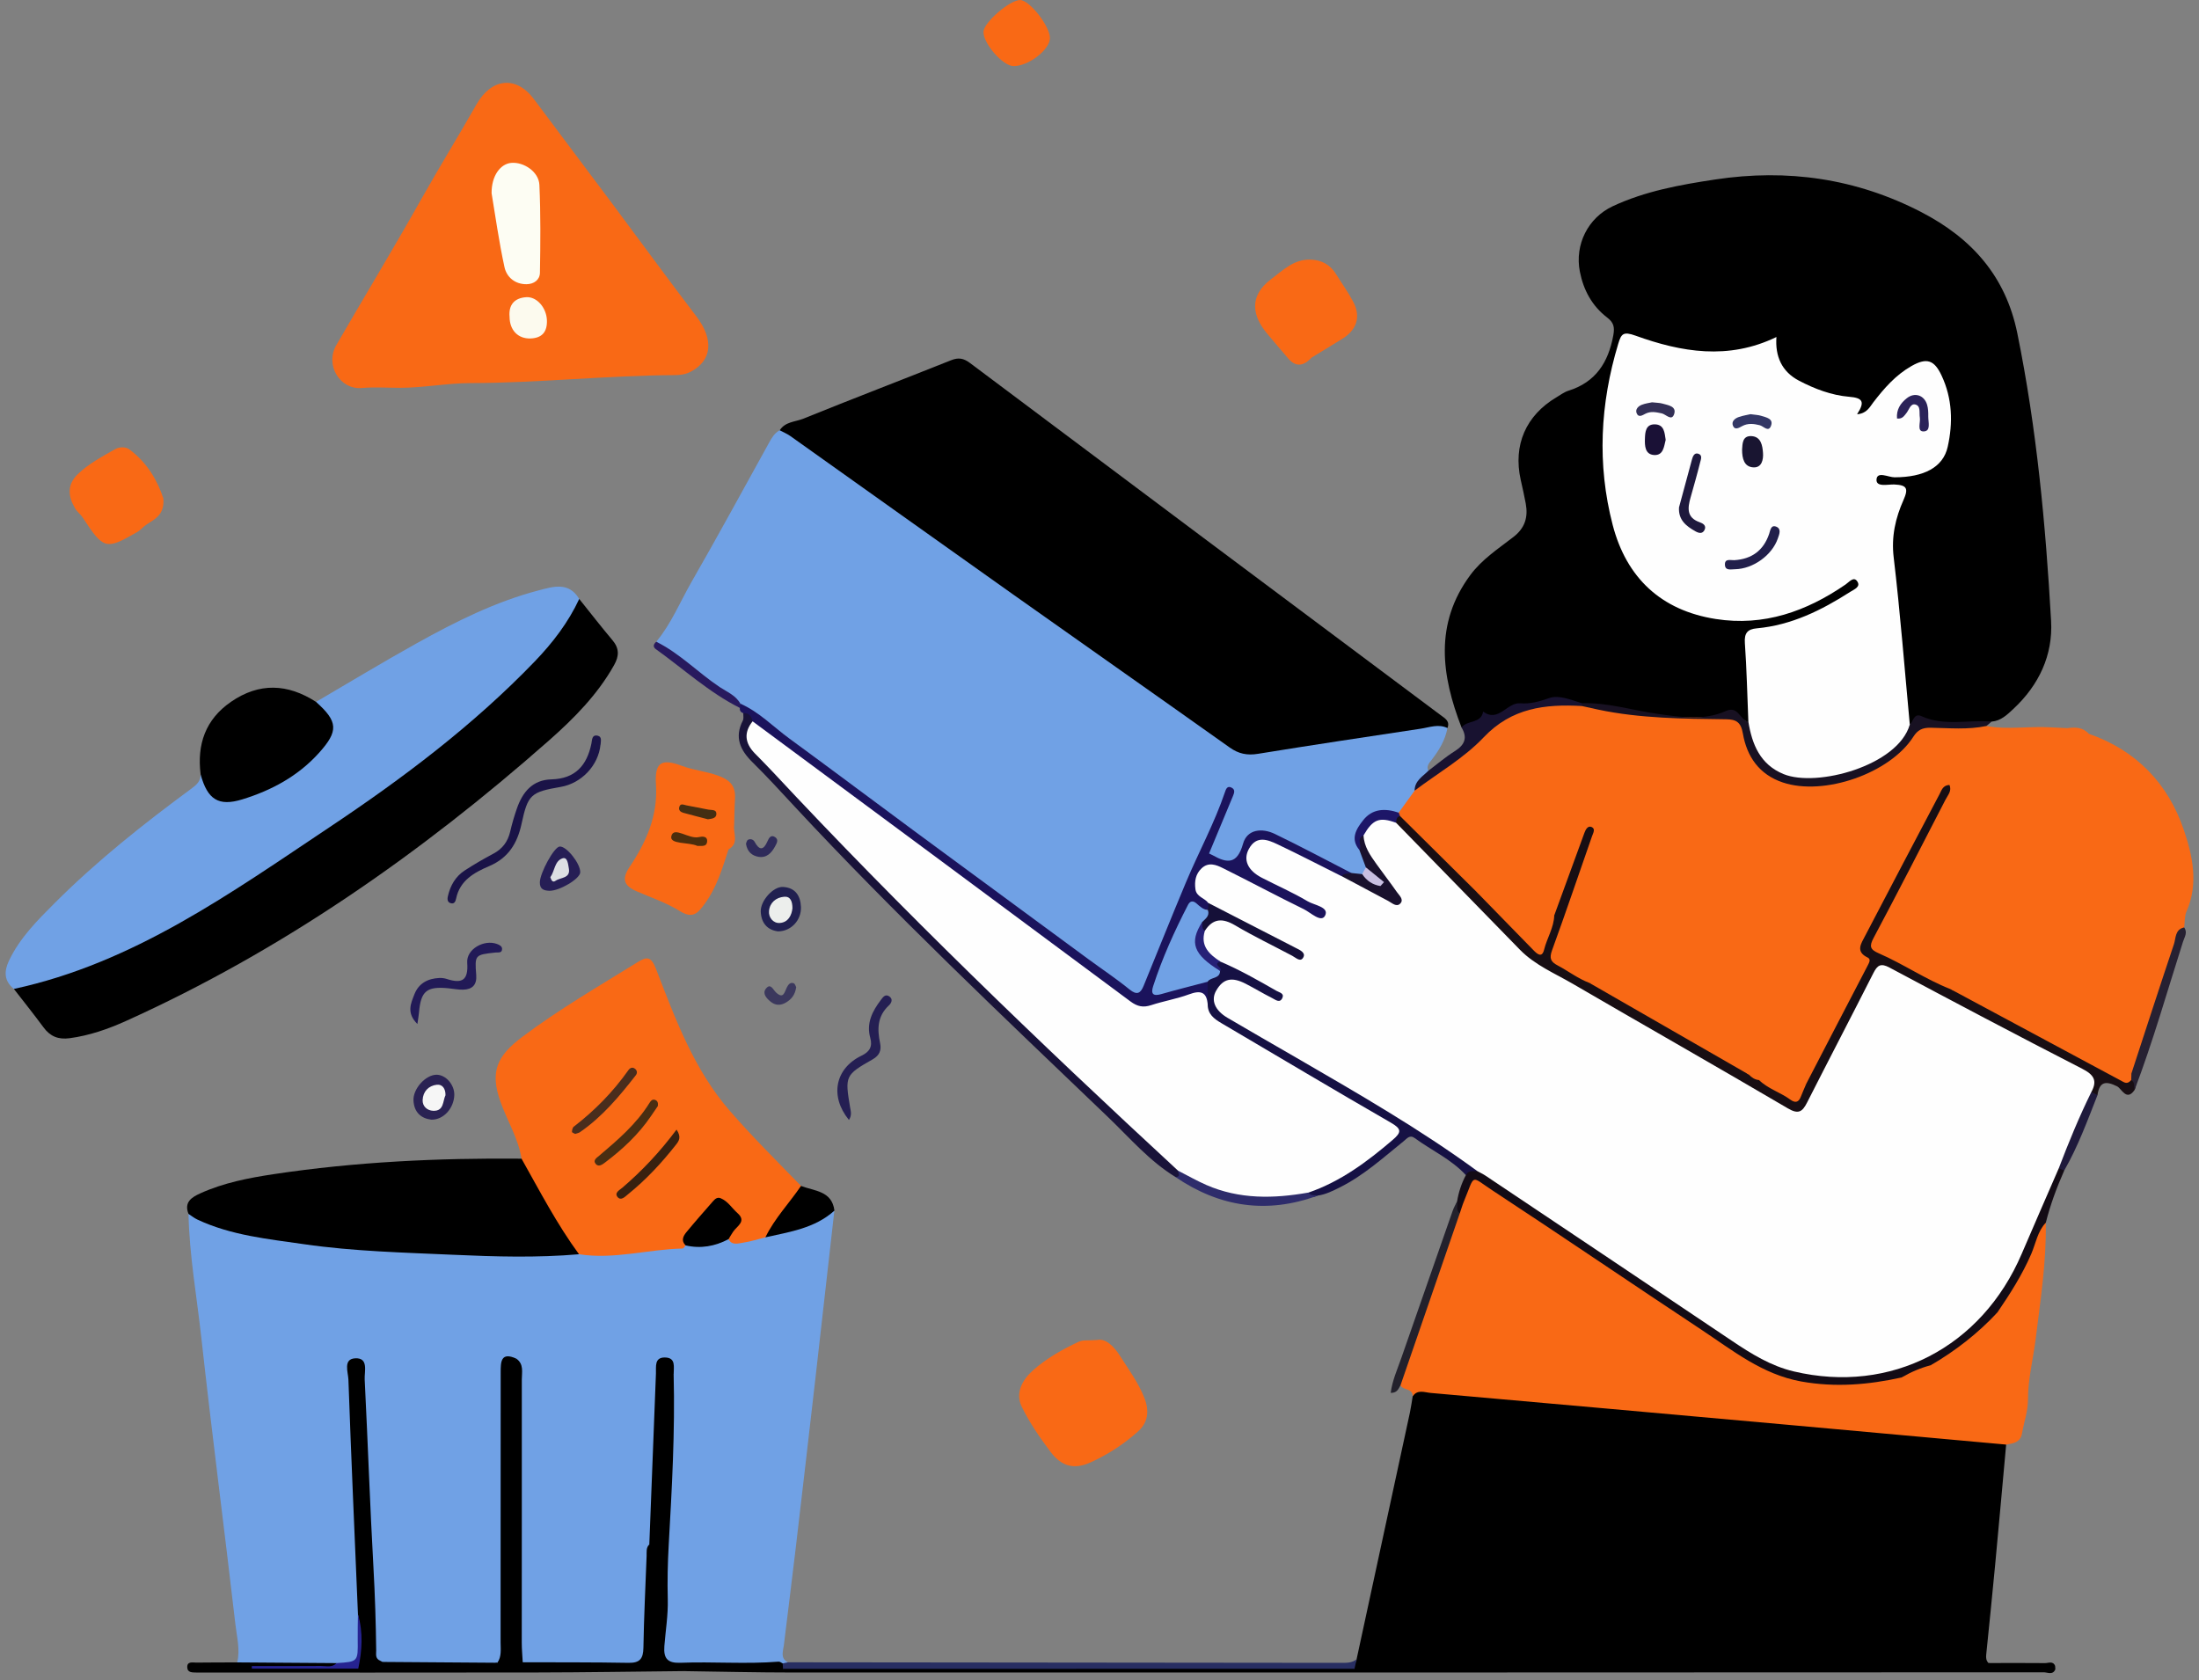 <svg width="195" height="149" viewBox="0 0 195 149" fill="none" xmlns="http://www.w3.org/2000/svg">
<rect x="0" y="0" width="195" height="149" fill="#808080" stroke="none"/>
<g id="Layer_1" clip-path="url(#clip0_1859_2514)">
<path id="Vector" d="M21.033 147.424C21.308 146.302 21.009 145.191 20.882 144.102C19.9 135.597 18.787 127.109 17.851 118.602C17.449 114.954 16.791 111.33 16.716 107.65C17.536 107.52 18.153 108.073 18.862 108.305C22.208 109.389 25.7 109.648 29.141 110.195C31.319 110.543 33.511 110.473 35.696 110.634C40.913 111.023 46.147 111.139 51.38 110.92C54.527 111.333 57.582 110.284 60.704 110.335C61.953 110.168 63.19 109.893 64.455 109.861C65.606 110.173 66.62 109.459 67.723 109.418C69.6 109.036 71.468 108.631 73.129 107.604C73.391 107.442 73.644 107.234 73.989 107.364C73.434 112.295 72.881 117.227 72.317 122.156C71.732 127.266 71.139 132.375 70.538 137.485C70.209 140.284 69.85 143.077 69.513 145.873C69.446 146.423 69.163 147.035 69.866 147.415C69.707 147.65 69.467 147.726 69.203 147.75C66.207 147.976 63.206 147.825 60.205 147.847C59.046 147.855 58.455 147.34 58.598 146.181C59.005 142.886 58.539 139.561 59.038 136.28C59.065 136.102 59.078 135.924 59.078 135.743C59.081 131.181 59.553 126.629 59.343 122.064C59.248 121.741 59.364 121.331 58.668 120.986C58.401 126.446 58.135 131.777 57.852 137.11C57.679 139.876 57.407 142.638 57.417 145.412C57.425 147.588 57.118 147.871 54.912 147.877C52.58 147.882 50.25 147.882 47.918 147.877C47.338 147.877 46.742 147.925 46.246 147.521C45.75 146.898 45.898 146.156 45.898 145.455C45.888 137.908 45.898 130.358 45.882 122.811C45.882 122.213 46.085 121.544 45.516 121.061C45.036 120.9 44.85 121.156 44.798 121.576C44.745 122.021 44.769 122.469 44.769 122.916C44.769 130.388 44.771 137.86 44.763 145.331C44.763 146.035 44.885 146.774 44.41 147.407C44.294 147.539 44.157 147.639 43.998 147.709C40.676 147.963 37.351 147.909 34.026 147.744C33.776 147.669 33.557 147.539 33.371 147.356C32.921 146.836 32.959 146.194 32.937 145.568C32.7 138.402 32.266 131.243 32.09 124.073C32.069 123.164 31.98 122.237 31.554 121.369C31.263 123.178 31.228 125.001 31.411 126.799C31.751 130.108 31.565 133.429 31.837 136.741C32.012 138.876 32.322 141.025 32.136 143.185C32.088 143.94 32.115 144.698 32.107 145.453C32.085 147.475 31.823 147.747 29.815 147.855C27.42 147.852 25.026 147.866 22.629 147.847C22.068 147.841 21.456 147.963 21.027 147.424L21.033 147.424Z" fill="#70A1E5"/>
<path id="Vector_2" d="M176.151 64.381C178.047 64.737 179.956 64.376 181.857 64.5C182.345 64.532 182.833 64.548 183.321 64.573C183.906 64.929 184.639 64.729 185.227 65.072C189.444 66.536 192.278 69.504 193.664 73.622C194.425 75.879 194.977 78.37 193.896 80.813C193.707 81.239 193.75 81.765 193.686 82.245C192.276 86.103 191.165 90.056 189.876 93.952C189.698 94.491 189.655 95.112 189.064 95.427C188.309 95.667 187.74 95.387 187.336 94.758C186.958 94.168 187.198 93.642 187.595 93.162C188.145 92.499 188.072 91.817 187.843 91.021C187.454 89.665 187.392 88.252 186.395 87.066C185.416 85.901 184.324 85.194 182.814 85.378C180.724 85.631 178.813 86.206 177.713 88.298C177.02 89.616 176.72 89.638 175.359 89.007C174.631 88.67 173.994 88.133 173.158 88.047C170.777 87.23 168.628 85.922 166.388 84.806C165.385 84.305 165.671 83.528 166.053 82.743C167.698 79.362 169.494 76.062 171.228 72.726C171.6 72.012 171.948 71.287 172.293 70.561C170.149 74.6 168.103 78.691 165.897 82.698C165.525 83.372 165.185 84.056 165.808 84.801C166.056 85.097 166.005 85.475 165.835 85.82C164.18 89.144 162.54 92.477 160.79 95.753C160.704 95.912 160.556 96.023 160.397 96.109C159.385 97.258 158.272 97.36 157.056 96.438C156.765 96.217 156.422 96.144 156.069 96.096C155.597 95.996 155.176 95.805 154.864 95.422C154.273 94.586 153.381 94.146 152.523 93.672C150.603 92.609 148.732 91.469 146.791 90.444C145.998 90.026 145.17 89.568 146.1 88.444C146.34 88.152 146.359 87.602 146.462 87.171C146.61 86.543 146.327 86.06 145.707 85.968C144.693 85.823 143.614 85.645 142.908 86.707C142.45 87.395 141.8 87.559 141.034 87.473C139.982 87.292 139.203 86.575 138.305 86.09C137.34 85.567 137.038 84.855 137.434 83.757C138.373 81.155 139.295 78.548 140.198 75.932C140.381 75.401 140.568 74.867 140.737 74.263C139.85 76.66 139.136 79.055 137.987 81.282C137.615 81.934 137.202 82.56 137.057 83.323C136.876 84.256 136.342 84.226 135.719 83.728C135.296 83.391 134.867 82.978 134.921 82.409C135.008 81.511 134.485 81.169 133.778 81.082C132.597 80.942 132.155 79.724 131.128 79.389C129.982 78.817 129.232 77.796 128.361 76.917C126.894 75.436 125.309 74.069 124.007 72.43C123.966 72.303 123.955 72.174 123.971 72.042C124.298 71.254 124.659 70.486 125.341 69.928C126.762 68.779 128.167 67.612 129.653 66.546C130.448 65.978 131.187 65.347 131.869 64.627C133.533 62.863 135.736 62.283 138.06 62.243C138.885 62.23 139.753 62.022 140.578 62.34C144.353 63.127 148.152 63.537 152.016 63.392C154.346 63.305 154.378 63.402 155.074 65.651C155.778 67.924 157.444 69.159 159.817 69.297C162.165 69.434 164.347 68.876 166.401 67.816C167.555 67.223 168.618 66.46 169.297 65.295C169.774 64.476 170.492 64.109 171.427 64.187C172.999 64.319 174.593 63.888 176.149 64.392L176.151 64.381Z" fill="#F96915"/>
<path id="Vector_3" d="M129.607 64.519C127.814 59.889 127.177 55.319 130.389 50.986C131.419 49.597 132.869 48.653 134.209 47.615C135.239 46.817 135.517 45.852 135.299 44.657C135.169 43.951 135.008 43.252 134.851 42.551C134.166 39.472 135.304 36.843 138.027 35.228C138.375 35.023 138.71 34.764 139.087 34.648C141.508 33.888 142.622 32.135 143.062 29.741C143.196 29.008 143.102 28.606 142.512 28.153C141.177 27.134 140.416 25.721 140.096 24.084C139.629 21.698 140.81 19.314 143.021 18.284C145.895 16.944 148.985 16.386 152.094 15.917C158.496 14.949 164.608 15.822 170.376 18.81C174.814 21.11 177.853 24.456 178.891 29.563C180.606 37.986 181.401 46.507 181.884 55.062C182.056 58.107 180.8 60.755 178.548 62.858C177.998 63.37 177.443 63.923 176.618 63.99C174.827 64.467 173.007 64.316 171.206 64.157C170.564 64.101 169.995 64.114 169.41 64.327C168.793 63.793 168.847 63.011 168.793 62.335C168.418 57.6 167.868 52.886 167.415 48.16C167.304 46.998 167.857 45.976 168.154 44.905C168.521 43.571 168.545 43.576 167.202 43.331C167.113 43.315 167.024 43.309 166.935 43.29C166.566 43.204 166.234 43.053 166.221 42.613C166.207 42.174 166.517 41.993 166.892 41.902C167.288 41.807 167.693 41.821 168.097 41.813C171.427 41.753 172.263 40.993 172.565 37.655C172.684 36.347 172.527 35.053 171.993 33.84C171.36 32.397 170.697 32.214 169.37 33.023C168.237 33.713 167.372 34.673 166.579 35.714C166.28 36.104 165.997 36.52 165.555 36.765C165.156 36.986 164.678 37.056 164.63 36.479C164.557 35.589 163.953 35.568 163.327 35.449C162.136 35.223 160.965 34.894 159.881 34.336C158.603 33.678 157.568 32.78 157.239 31.297C157.118 30.75 156.899 30.537 156.306 30.76C152.558 32.178 148.883 31.518 145.278 30.224C144.221 29.846 143.927 30.224 143.684 31.1C142.285 36.169 142.072 41.276 143.32 46.391C144.698 52.037 150.034 55.459 155.786 54.569C158.45 54.157 160.884 53.226 163.139 51.762C163.632 51.441 164.282 50.778 164.765 51.466C165.301 52.229 164.449 52.617 163.915 52.992C161.715 54.537 159.277 55.545 156.632 55.968C155.5 56.149 155.16 56.683 155.141 57.762C155.114 59.339 155.538 60.879 155.43 62.453C155.392 63.022 155.53 63.637 155.017 64.087C153.874 63.189 152.553 63.553 151.294 63.596C148.465 63.696 145.677 63.459 142.935 62.75C142.145 62.545 141.32 62.75 140.535 62.515C139.295 62.329 138.095 62.14 136.787 62.378C134.552 62.785 132.481 63.599 130.391 64.411C130.143 64.508 129.882 64.589 129.604 64.516L129.607 64.519Z" fill="black"/>
<path id="Vector_4" d="M125.444 70.113C124.974 70.763 124.505 71.413 124.033 72.065C123.64 72.427 123.189 72.144 122.766 72.168C121.208 72.254 120.242 73.759 120.806 75.25C121.024 75.789 121.405 76.282 121.297 76.919C121.218 77.191 121.084 77.426 120.849 77.593C120.525 77.763 120.188 77.763 119.846 77.679C117.905 76.76 115.934 75.894 114.087 74.778C113.739 74.568 113.38 74.387 112.995 74.26C111.533 73.778 110.7 74.174 110.201 75.654C109.953 76.388 109.767 77.051 108.734 76.665C106.949 75.997 106.866 75.916 107.319 74.605C107.772 73.292 108.365 72.033 108.829 70.72C107.664 74.101 105.803 77.18 104.606 80.551C103.811 82.789 102.848 84.965 101.883 87.135C101.279 88.494 100.866 88.632 99.645 87.755C95.711 84.932 91.831 82.039 87.945 79.151C80.97 73.969 73.876 68.943 67.014 63.61C66.553 63.251 66.116 62.871 65.674 62.493C63.012 60.859 60.507 59.015 58.199 56.904C59.529 55.305 60.305 53.377 61.327 51.597C63.673 47.515 65.919 43.376 68.2 39.256C68.44 38.822 68.683 38.399 69.144 38.156C69.705 37.927 70.082 38.294 70.478 38.574C78.12 43.996 85.745 49.438 93.419 54.811C98.707 58.516 103.938 62.299 109.225 66.007C109.756 66.379 110.304 66.613 110.975 66.551C113.162 66.349 115.327 66.001 117.481 65.605C120.563 65.039 123.667 64.607 126.759 64.119C127.358 64.025 127.927 64.03 128.356 64.556C128.159 65.635 127.609 66.538 126.951 67.387C126.733 67.668 126.466 67.937 126.662 68.344C126.703 69.242 125.64 69.377 125.441 70.108L125.444 70.113Z" fill="#70A1E5"/>
<path id="Vector_5" d="M120.296 147.15C121.874 139.854 123.454 132.561 125.026 125.264C125.128 124.784 125.193 124.296 125.274 123.814C125.676 122.975 126.466 123.069 127.15 123.134C131.613 123.56 136.086 123.862 140.546 124.299C145.141 124.749 149.743 125.092 154.338 125.531C159.782 126.052 165.234 126.48 170.678 126.99C172.328 127.144 173.983 127.249 175.634 127.424C176.426 127.508 177.262 127.486 177.899 128.103C177.575 131.652 177.259 135.198 176.925 138.746C176.674 141.41 176.402 144.074 176.13 146.738C176.1 147.024 176.13 147.269 176.335 147.477C177.774 147.784 179.233 147.523 180.681 147.617C181.202 147.652 181.741 147.482 182.242 147.749C182.248 147.838 182.256 147.924 182.261 148.013C181.841 148.253 181.382 148.14 180.943 148.14C160.747 148.145 140.554 148.148 120.361 148.143C119.528 147.868 120.334 147.482 120.294 147.153L120.296 147.15Z" fill="black"/>
<path id="Vector_6" d="M128.358 64.561C127.56 64.176 126.776 64.499 125.994 64.618C121.175 65.346 116.357 66.066 111.549 66.848C110.589 67.004 109.834 66.848 109.044 66.287C102.627 61.727 96.18 57.208 89.757 52.657C83.192 48.006 76.645 43.328 70.085 38.668C69.796 38.463 69.459 38.326 69.144 38.159C69.626 37.39 70.524 37.414 71.234 37.129C75.588 35.365 79.975 33.688 84.338 31.946C85.004 31.682 85.449 31.766 86.028 32.2C99.92 42.621 113.833 53.018 127.746 63.413C128.151 63.715 128.593 63.941 128.356 64.561L128.358 64.561Z" fill="black"/>
<path id="Vector_7" d="M177.901 128.104C171.43 127.517 164.956 126.926 158.482 126.344C147.945 125.397 137.407 124.454 126.867 123.523C126.328 123.475 125.705 123.192 125.274 123.817C125.274 123.084 124.427 123.313 124.19 122.852C123.855 122.048 124.327 121.372 124.578 120.684C126.161 116.338 127.617 111.948 129.13 107.577C129.256 106.865 129.542 106.21 129.847 105.563C130.413 104.36 130.898 104.161 132.028 104.924C133.549 105.951 135.113 106.916 136.634 107.944C142.646 112.002 148.667 116.044 154.704 120.069C157.66 122.04 160.938 122.563 164.419 122.423C165.867 122.364 167.243 121.962 168.664 121.822C169.583 121.895 170.408 121.684 171.088 121.024C171.193 120.946 171.309 120.889 171.43 120.846C172.622 120.703 173.83 120.706 174.96 120.15C175.814 119.732 176.521 119.349 176.459 118.206C176.429 117.651 176.855 117.119 176.831 116.521C176.879 116.157 177.028 115.836 177.246 115.55C178.64 113.725 179.535 111.64 180.433 109.553C180.633 109.09 180.722 108.486 181.412 108.429C181.474 111.872 180.945 115.256 180.527 118.662C180.306 120.474 179.832 122.259 179.835 124.092C179.835 125.144 179.479 126.112 179.303 127.12C179.163 127.921 178.521 128.002 177.896 128.107L177.901 128.104Z" fill="#F96915"/>
<path id="Vector_8" d="M35.442 34.39C34.32 34.39 33.193 34.309 32.08 34.409C30.171 34.578 28.785 32.394 29.828 30.593C32.341 26.255 34.938 21.965 37.394 17.597C38.969 14.795 40.66 12.064 42.245 9.271C43.593 6.895 45.785 6.712 47.325 8.764C49.654 11.867 51.987 14.971 54.308 18.079C56.794 21.407 59.24 24.764 61.758 28.064C63.309 30.097 63.155 31.963 61.254 32.961C60.796 33.201 60.329 33.263 59.831 33.265C53.788 33.295 47.77 33.958 41.719 33.972C39.646 33.977 37.545 34.39 35.439 34.392L35.442 34.39Z" fill="#F96915"/>
<path id="Vector_9" d="M28.022 62.243C30.996 60.507 33.94 58.719 36.949 57.047C40.401 55.127 43.933 53.356 47.778 52.35C49.05 52.019 50.45 51.566 51.364 53.119C51.302 54.453 50.536 55.475 49.77 56.449C46.958 60.027 43.561 63.03 40.018 65.84C35.809 69.175 31.495 72.387 26.989 75.326C20.755 79.389 14.483 83.382 7.575 86.238C5.556 87.071 3.517 87.961 1.233 87.699C0.352 86.99 0.349 86.135 0.797 85.192C1.754 83.172 3.315 81.616 4.857 80.074C8.592 76.342 12.717 73.066 16.964 69.941C17.425 69.601 17.792 69.283 17.794 68.679C18.196 68.558 18.199 68.908 18.301 69.121C18.97 70.545 19.547 70.933 21.033 70.591C24.047 69.895 26.587 68.367 28.553 65.948C29.257 65.082 29.389 64.192 28.572 63.286C28.31 62.995 28.008 62.696 28.024 62.246L28.022 62.243Z" fill="#70A1E5"/>
<path id="Vector_10" d="M60.796 110.44C60.71 110.537 60.623 110.715 60.532 110.718C57.463 110.782 54.443 111.713 51.345 111.224C50.04 110.391 49.442 109 48.684 107.76C47.713 106.172 46.699 104.591 46.246 102.747C45.963 100.943 44.979 99.393 44.38 97.702C43.442 95.057 44.035 93.66 46.319 91.946C49.593 89.487 53.117 87.445 56.581 85.299C57.358 84.819 57.741 84.808 58.172 85.922C59.89 90.355 61.529 94.847 64.733 98.527C66.739 100.833 68.904 102.979 71.031 105.166C71.247 105.446 71.069 105.686 70.902 105.875C69.823 107.104 69.163 108.666 67.871 109.725C67.205 109.89 66.547 110.105 65.87 110.203C65.442 110.265 64.905 110.464 64.603 109.887C64.509 109.499 64.692 109.189 64.908 108.908C65.566 108.059 65.026 107.522 64.422 107.01C63.724 106.417 63.325 106.935 62.896 107.423C62.079 108.35 61.141 109.189 60.793 110.443L60.796 110.44Z" fill="#F96915"/>
<path id="Vector_11" d="M1.231 87.696C11.822 85.415 20.429 79.221 29.184 73.381C35.696 69.037 41.956 64.332 47.417 58.659C49.01 57.003 50.391 55.205 51.364 53.115C52.343 54.334 53.3 55.572 54.309 56.769C54.921 57.494 54.915 58.163 54.459 58.974C52.987 61.603 50.892 63.712 48.681 65.664C37.327 75.678 25.023 84.285 11.172 90.538C9.581 91.255 7.931 91.832 6.173 92.067C5.162 92.202 4.447 91.905 3.854 91.099C3.002 89.945 2.107 88.826 1.228 87.693L1.231 87.696Z" fill="black"/>
<path id="Vector_12" d="M46.246 102.748C47.864 105.622 49.385 108.556 51.345 111.225C47.643 111.546 43.927 111.441 40.231 111.273C35.811 111.074 31.379 110.971 26.989 110.338C23.764 109.871 20.504 109.559 17.498 108.146C17.22 108.016 16.975 107.814 16.716 107.647C16.298 106.595 17.007 106.167 17.77 105.821C19.83 104.889 22.033 104.46 24.252 104.125C31.543 103.025 38.883 102.683 46.246 102.75L46.246 102.748Z" fill="black"/>
<path id="Vector_13" d="M97.259 118.832C98.062 118.645 98.801 119.425 99.308 120.223C100.079 121.439 100.947 122.604 101.484 123.973C101.931 125.114 101.802 126.136 100.942 126.915C99.677 128.058 98.232 128.997 96.679 129.695C95.242 130.34 94.128 130.04 93.155 128.743C92.208 127.484 91.297 126.163 90.607 124.753C90.008 123.531 90.658 122.364 91.583 121.536C92.791 120.457 94.215 119.657 95.684 118.972C96.024 118.813 96.477 118.891 97.256 118.829L97.259 118.832Z" fill="#F96915"/>
<path id="Vector_14" d="M124.155 72.368C126.428 74.619 128.698 76.873 130.971 79.125C132.57 80.174 133.765 81.659 135.062 83.021C136.469 84.498 136.369 84.542 137.167 82.751C137.399 82.228 137.461 81.635 137.828 81.171C138.718 78.731 139.605 76.288 140.503 73.85C140.611 73.554 140.813 73.182 141.155 73.346C141.5 73.513 141.274 73.875 141.169 74.174C139.991 77.539 138.853 80.92 137.631 84.269C137.372 84.984 137.504 85.286 138.138 85.62C139.079 86.116 139.928 86.782 140.937 87.16C142.315 87.491 143.498 88.241 144.653 88.999C148.05 91.231 151.795 92.881 155.085 95.292C155.333 95.556 155.619 95.75 155.993 95.78C156.56 95.931 157.031 96.268 157.533 96.548C158.59 97.142 159.476 96.982 160.192 96.069C162.004 92.579 163.81 89.088 165.63 85.604C165.765 85.345 165.919 85.057 165.614 84.911C164.519 84.385 165.042 83.668 165.379 83.018C167.572 78.812 169.785 74.614 171.996 70.415C172.174 70.076 172.282 69.641 172.867 69.606C173.107 70.132 172.727 70.512 172.527 70.901C170.416 74.996 168.313 79.098 166.148 83.166C165.746 83.919 165.824 84.199 166.604 84.539C168.777 85.483 170.745 86.841 172.959 87.713C174.622 88.368 176.216 89.19 177.793 90.013C181.172 91.773 184.594 93.458 187.889 95.378C188.298 95.618 188.749 95.591 189.177 95.704C189.504 95.985 189.407 96.317 189.293 96.648C188.573 97.703 188.145 96.538 187.735 96.333C186.71 95.826 186.174 95.928 185.998 97.107C185.678 97.204 185.489 97.045 185.351 96.778C185.405 96.02 185.254 95.467 184.451 95.06C179.004 92.318 173.671 89.355 168.238 86.58C166.779 85.833 166.717 85.86 166.005 87.294C164.371 90.59 162.688 93.863 160.955 97.107C160.828 97.344 160.701 97.581 160.558 97.81C159.76 99.067 159.334 99.199 158.04 98.401C155.292 96.702 152.475 95.125 149.681 93.504C145.801 91.255 141.972 88.907 137.995 86.839C135.331 85.453 133.293 83.396 131.354 81.236C129.192 78.828 126.851 76.609 124.616 74.279C124.187 73.834 123.645 73.451 123.626 72.737C123.731 72.513 123.694 72.087 124.149 72.37L124.155 72.368Z" fill="#180E13"/>
<path id="Vector_15" d="M28.022 62.242C29.985 63.989 30.036 64.828 28.275 66.778C26.425 68.827 24.077 70.091 21.486 70.887C19.372 71.537 18.401 70.898 17.792 68.676C17.455 66.014 18.215 63.801 20.483 62.237C22.988 60.511 25.509 60.619 28.022 62.242Z" fill="black"/>
<path id="Vector_16" d="M64.603 75.32C64.061 76.994 63.568 78.674 62.497 80.141C61.861 81.014 61.421 81.497 60.278 80.788C59.089 80.049 57.725 79.594 56.43 79.027C55.282 78.523 55.139 77.914 55.829 76.881C57.301 74.686 58.342 72.354 58.17 69.604C58.045 67.651 58.587 67.209 60.469 67.916C61.508 68.304 62.597 68.396 63.638 68.768C64.773 69.172 65.25 69.714 65.177 70.86C65.129 71.618 65.126 72.381 65.102 73.141C64.689 73.813 65.075 74.665 64.603 75.323L64.603 75.32Z" fill="#F96915"/>
<path id="Vector_17" d="M65.657 62.401C67.313 63.129 68.559 64.44 69.988 65.486C73.66 68.169 77.298 70.906 80.959 73.607C86.133 77.425 91.313 81.233 96.493 85.043C97.717 85.943 98.984 86.784 100.16 87.742C100.837 88.294 101.147 88.073 101.414 87.418C102.668 84.355 103.894 81.278 105.175 78.226C106.297 75.552 107.694 72.995 108.627 70.24C108.705 70.01 108.813 69.665 109.179 69.83C109.576 70.008 109.446 70.323 109.319 70.631C108.613 72.316 107.915 74.001 107.216 75.684C107.378 75.762 107.459 75.797 107.534 75.84C108.842 76.579 109.716 76.646 110.231 74.815C110.592 73.529 111.913 73.403 113.051 73.953C115.343 75.058 117.587 76.261 119.851 77.423C119.655 77.76 119.318 77.83 118.972 77.884C117.7 77.695 116.689 76.9 115.551 76.395C114.612 75.98 113.733 75.427 112.771 75.061C112.143 74.821 111.493 74.796 111.145 75.508C110.832 76.15 111.061 76.73 111.587 77.188C111.962 77.514 112.415 77.717 112.852 77.938C114.246 78.647 115.669 79.302 117.026 80.084C117.506 80.362 118.058 80.707 117.737 81.322C117.382 82.007 116.788 81.562 116.333 81.351C113.653 80.116 111.11 78.609 108.43 77.371C107.834 77.097 107.208 76.913 106.728 77.541C106.256 78.156 106.332 78.79 106.844 79.37C106.933 79.469 107.022 79.569 107.106 79.674C107.219 79.817 107.292 79.979 107.332 80.154C107.357 80.356 107.319 80.545 107.203 80.715C105.48 80.262 104.962 81.451 104.496 82.705C103.881 84.358 102.943 85.895 102.541 87.796C103.687 87.685 104.587 87.27 105.534 87.076C106.127 86.954 106.75 86.652 107.289 87.232C107.534 87.769 107.534 88.308 107.332 88.855C107.289 88.936 107.181 89.055 107.16 89.036C105.949 88.022 104.693 88.672 103.582 89.109C101.713 89.842 100.338 89.354 98.796 88.176C91.203 82.376 83.434 76.813 75.779 71.097C72.727 68.819 69.535 66.724 66.663 64.205C66.348 63.933 66.278 63.472 65.906 63.243C65.692 63.162 65.576 63.016 65.609 62.779C65.541 62.644 65.558 62.517 65.655 62.401L65.657 62.401Z" fill="#1B135C"/>
<path id="Vector_18" d="M114.141 31.677C113.539 30.968 112.93 30.267 112.339 29.552C111.115 28.077 110.66 26.295 112.725 24.75C113.747 23.987 114.718 22.984 116.19 23.021C117.201 23.049 117.95 23.466 118.479 24.313C118.991 25.136 119.563 25.928 120.011 26.783C120.703 28.11 120.304 29.274 118.994 30.07C118.099 30.612 117.206 31.162 116.314 31.709C115.586 32.049 114.86 32.092 114.146 31.677L114.141 31.677Z" fill="#F96915"/>
<path id="Vector_19" d="M181.415 108.426C180.678 109.203 180.527 110.263 180.126 111.193C179.325 113.048 178.249 114.731 177.119 116.389C175.768 118.735 173.695 120.169 171.203 121.078L171.212 121.07C170.492 121.752 169.543 121.887 168.645 122.148C165.698 122.801 162.761 123.049 159.739 122.51C156.276 121.889 153.658 119.759 150.876 117.918C144.679 113.819 138.543 109.634 132.333 105.555C130.354 104.255 130.834 104.08 129.828 106.504C129.68 106.86 129.574 107.232 129.448 107.599C128.798 107.375 129.1 106.935 129.21 106.542C129.343 105.722 129.599 104.945 129.987 104.212C129.922 103.489 130.48 103.638 130.882 103.568C131.626 103.675 132.171 104.169 132.764 104.563C140.206 109.492 147.573 114.531 155.05 119.406C159.798 122.501 164.856 122.577 169.952 120.374C174.372 118.465 177.346 115.092 179.12 110.648C179.934 108.607 180.929 106.641 181.714 104.587C181.873 104.166 182.054 103.751 182.466 103.5C182.736 103.454 183.043 103.338 183.049 103.802C182.385 105.304 181.814 106.838 181.415 108.432L181.415 108.426Z" fill="#130B15"/>
<path id="Vector_20" d="M14.489 44.218C14.615 45.965 13.335 46.124 12.65 46.793C12.493 46.947 12.321 47.092 12.132 47.2C9.376 48.785 9.185 48.729 7.33 45.889C7.138 45.596 6.831 45.377 6.656 45.078C6.038 44.024 5.922 42.991 6.896 42.05C7.858 41.117 9.039 40.508 10.18 39.847C10.568 39.62 11.126 39.596 11.477 39.855C13.087 41.05 14.011 42.708 14.489 44.218Z" fill="#F96915"/>
<path id="Vector_21" d="M46.354 147.407C49.479 147.418 52.607 147.402 55.732 147.458C56.735 147.477 57.04 147.094 57.056 146.124C57.102 143.406 57.237 140.688 57.339 137.97C57.353 137.619 57.28 137.247 57.576 136.961C58.116 137.509 57.997 138.215 57.994 138.87C57.975 141.629 58.137 144.392 57.905 147.162C58.356 146.657 58.234 146.04 58.245 145.463C58.385 138.026 58.889 130.606 59.084 123.172C59.097 122.681 58.997 122.048 59.736 121.889C59.866 126.936 59.585 131.973 59.299 137.007C59.208 138.611 59.175 140.227 59.216 141.834C59.251 143.228 59.022 144.592 58.914 145.967C58.828 147.07 59.194 147.496 60.337 147.453C63.239 147.34 66.145 147.585 69.047 147.353C69.163 147.345 69.289 147.453 69.411 147.509C69.591 147.749 69.608 147.96 69.311 148.122C66.393 148.202 63.476 148.065 60.561 148.192C56.22 148.235 51.879 148.305 47.535 148.313C37.723 148.332 27.914 148.318 18.102 148.318C17.878 148.318 17.654 148.326 17.43 148.318C17.072 148.308 16.621 148.343 16.605 147.857C16.586 147.302 17.08 147.439 17.409 147.437C18.617 147.42 19.827 147.426 21.038 147.42C23.977 147.439 26.913 147.461 29.852 147.482C29.879 147.69 29.785 147.846 29.583 147.849C27.294 147.895 25.007 147.86 23.478 147.873C25.606 147.814 28.494 148.041 31.373 147.674C32.15 147.674 32.907 147.571 33.614 147.216C33.714 147.269 33.813 147.323 33.916 147.377C34.7 147.952 35.623 147.633 36.453 147.658C39.009 147.739 41.582 148.016 44.122 147.447L44.105 147.456C44.259 147.342 44.429 147.307 44.615 147.34C45.068 147.561 45.518 147.822 46.033 147.493C46.136 147.442 46.246 147.415 46.359 147.404L46.354 147.407Z" fill="black"/>
<path id="Vector_22" d="M65.908 63.24C66.428 63.203 66.633 63.523 66.739 63.963C66.326 65.344 66.952 66.284 67.882 67.279C73.633 73.422 79.468 79.483 85.484 85.367C90.955 90.719 96.657 95.831 101.988 101.329C102.827 102.195 103.964 102.726 104.679 103.734C104.781 104.117 104.986 104.567 104.245 104.379C101.94 102.974 100.2 100.925 98.283 99.088C88.846 90.047 79.341 81.074 70.438 71.494C69.219 70.183 68.011 68.857 66.736 67.603C65.638 66.522 65.105 65.387 65.873 63.895C65.965 63.718 65.903 63.461 65.913 63.24L65.908 63.24Z" fill="#191339"/>
<path id="Vector_23" d="M131.025 103.861C130.65 103.885 130.216 103.742 129.987 104.206C128.704 102.807 126.964 102.03 125.463 100.93C125.007 100.596 124.775 100.957 124.457 101.211C122.656 102.664 120.935 104.231 118.838 105.282C118.199 105.603 117.568 105.921 116.85 106.024C116.521 106.166 116.201 106.255 115.958 105.878C116.02 105.317 116.5 105.209 116.899 105.045C119.032 104.16 120.876 102.836 122.634 101.372C123.775 100.423 123.78 100.245 122.526 99.507C118.061 96.872 113.596 94.243 109.125 91.62C108.546 91.28 107.955 90.954 107.481 90.474C107.106 90.094 106.696 89.689 107.095 89.082C107.092 88.408 107.09 87.734 107.087 87.06C107.138 86.588 107.758 86.491 107.783 86.001C107.626 85.499 107.532 85.03 108.314 85.062C110.145 85.588 111.692 86.683 113.329 87.597C113.663 87.783 114.073 88.082 113.828 88.559C113.558 89.077 113.078 88.945 112.647 88.77C111.978 88.5 111.406 88.05 110.765 87.729C109.559 87.13 108.713 87.219 108.262 88.001C107.836 88.74 108.23 89.538 109.452 90.212C112.318 91.792 115.1 93.515 117.929 95.157C122.114 97.589 126.279 100.057 130.222 102.877C130.561 103.12 131.187 103.187 131.028 103.861L131.025 103.861Z" fill="#161144"/>
<path id="Vector_24" d="M60.556 148.194C62.573 147.793 64.614 148.122 66.639 148.027C67.569 147.984 68.502 148.003 69.432 147.995C69.909 147.647 70.465 147.75 70.993 147.75C86.845 147.744 102.697 147.744 118.549 147.75C119.078 147.75 119.633 147.644 120.113 147.987C140.832 147.995 161.548 148.003 182.267 148.011C182.056 148.575 181.576 148.297 181.231 148.297C144.278 148.313 107.321 148.321 70.368 148.316C67.097 148.316 63.827 148.235 60.559 148.192L60.556 148.194Z" fill="black"/>
<path id="Vector_25" d="M120.113 147.987C103.22 147.987 86.328 147.992 69.435 147.992C69.427 147.831 69.416 147.672 69.405 147.51C69.559 147.477 69.715 147.442 69.869 147.41C86.209 147.426 102.552 147.44 118.891 147.459C119.388 147.459 119.878 147.48 120.296 147.148C120.234 147.426 120.172 147.707 120.113 147.984L120.113 147.987Z" fill="#282E62"/>
<path id="Vector_26" d="M140.26 62.359C142.571 62.284 144.766 62.995 147.012 63.308C148.972 63.581 151.091 63.934 153.054 63.047C154.149 62.55 154.292 63.866 155.039 64.001C155.449 64.206 155.53 64.608 155.646 64.996C156.406 67.533 157.954 68.784 160.558 68.679C162.869 68.585 165.04 67.879 167.03 66.644C168.006 66.037 168.44 64.926 169.348 64.271C169.667 63.971 169.71 63.203 170.395 63.51C172.42 64.427 174.544 63.81 176.615 63.99C176.461 64.12 176.308 64.249 176.151 64.379C174.509 64.727 172.846 64.562 171.195 64.535C170.473 64.524 170.055 64.729 169.669 65.333C167.596 68.582 161.75 70.615 158.094 69.388C156.001 68.687 154.904 67.094 154.551 65.039C154.378 64.031 153.955 63.796 153.068 63.785C149.261 63.734 145.451 63.718 141.7 62.923C141.22 62.82 140.746 62.712 140.266 62.607C140.147 62.526 140.15 62.443 140.257 62.356L140.26 62.359Z" fill="#181122"/>
<path id="Vector_27" d="M89.86 5.859C88.913 5.841 87.174 3.837 87.212 2.813C87.242 1.988 89.555 -0.01 90.464 0.003C91.313 0.016 93.133 2.357 93.103 3.398C93.074 4.439 91.165 5.889 89.86 5.862L89.86 5.859Z" fill="#F96915"/>
<path id="Vector_28" d="M53.249 66.042C53.065 67.878 51.569 69.463 49.722 69.782C47.074 70.237 46.812 70.448 46.249 73.058C45.877 74.781 45.084 76.08 43.377 76.808C42.059 77.369 40.773 78.076 40.444 79.696C40.398 79.92 40.301 80.16 40.02 80.106C39.686 80.041 39.648 79.777 39.716 79.483C39.929 78.529 40.392 77.722 41.218 77.186C42.037 76.652 42.889 76.161 43.755 75.7C44.564 75.269 45.033 74.632 45.241 73.748C45.402 73.052 45.605 72.362 45.839 71.688C46.346 70.232 47.225 69.156 48.9 69.113C51.005 69.059 52.046 67.881 52.443 65.945C52.51 65.616 52.475 65.125 53.003 65.241C53.402 65.33 53.27 65.74 53.257 66.042L53.249 66.042Z" fill="#1A1347"/>
<path id="Vector_29" d="M140.26 62.358C140.257 62.442 140.26 62.526 140.268 62.609C137.016 62.428 134.056 62.763 131.564 65.389C129.812 67.236 127.504 68.557 125.444 70.113C125.444 69.242 126.153 68.862 126.665 68.35C127.442 67.764 128.183 67.128 129.006 66.611C129.879 66.063 130.154 65.432 129.609 64.518C130.084 63.831 131.346 64.197 131.519 63.1C132.894 64.114 133.63 62.264 134.824 62.366C135.703 62.442 136.515 62.205 137.38 61.903C138.249 61.601 139.314 62.067 140.265 62.356L140.26 62.358Z" fill="#181230"/>
<path id="Vector_30" d="M67.871 109.726C68.691 108.043 69.99 106.695 71.031 105.166C72.215 105.63 73.773 105.587 73.995 107.355C72.255 108.927 70.031 109.238 67.874 109.726L67.871 109.726Z" fill="black"/>
<path id="Vector_31" d="M129.21 106.536C129.308 106.884 129.065 107.31 129.448 107.593C127.695 112.681 125.942 117.766 124.19 122.852C124.012 123.146 123.912 123.529 123.322 123.518C123.465 122.41 123.92 121.417 124.273 120.401C125.783 116.057 127.296 111.713 128.817 107.375C128.919 107.083 129.078 106.814 129.21 106.536Z" fill="#23212C"/>
<path id="Vector_32" d="M189.293 96.648C189.215 96.349 189.347 95.977 188.986 95.777C188.846 95.583 188.832 95.394 189.002 95.211C190.253 91.385 191.494 87.553 192.774 83.738C192.958 83.196 192.861 82.419 193.683 82.244C194.015 82.694 193.71 83.104 193.581 83.514C192.181 87.901 190.93 92.337 189.291 96.648L189.293 96.648Z" fill="#272132"/>
<path id="Vector_33" d="M75.281 99.315C73.552 97.204 74.065 94.739 76.389 93.62C77.095 93.28 77.395 92.833 77.171 92.029C76.809 90.743 77.354 89.673 78.106 88.683C78.29 88.443 78.495 88.109 78.861 88.359C79.228 88.613 79.031 88.969 78.818 89.166C77.799 90.115 77.78 91.261 78.044 92.504C78.174 93.116 78.007 93.588 77.381 93.944C74.946 95.324 74.919 95.429 75.38 98.177C75.437 98.522 75.564 98.873 75.283 99.317L75.281 99.315Z" fill="#251F53"/>
<path id="Vector_34" d="M37.019 90.813C36.011 89.818 36.442 88.974 36.744 88.184C37.122 87.2 37.931 86.774 38.953 86.726C39.171 86.715 39.406 86.745 39.613 86.812C40.956 87.249 41.547 86.955 41.431 85.372C41.342 84.169 42.93 83.282 44.073 83.711C44.291 83.792 44.523 83.911 44.523 84.145C44.523 84.547 44.173 84.442 43.93 84.469C42.105 84.671 42.094 84.671 42.231 86.478C42.296 87.324 41.889 87.74 41.083 87.761C40.641 87.775 40.193 87.68 39.748 87.637C37.844 87.454 37.321 87.885 37.157 89.764C37.135 90.026 37.087 90.287 37.014 90.811L37.019 90.813Z" fill="#221A57"/>
<path id="Vector_35" d="M116.028 105.753C116.227 106.072 116.573 105.95 116.853 106.023C112.364 107.676 108.168 107.053 104.242 104.381C104.754 104.357 104.463 104.028 104.461 103.807C104.884 103.564 105.24 103.804 105.585 103.993C108.422 105.543 111.436 106.074 114.634 105.592C115.1 105.521 115.607 105.335 116.028 105.753Z" fill="#2E2C6B"/>
<path id="Vector_36" d="M38.252 99.291C37.34 99.183 36.72 98.641 36.666 97.592C36.615 96.546 37.748 95.311 38.705 95.306C39.532 95.3 40.32 96.204 40.285 97.12C40.242 98.288 39.333 99.31 38.252 99.291Z" fill="#2A2253"/>
<path id="Vector_37" d="M48.727 78.995C48.236 78.976 47.859 78.866 47.872 78.235C47.891 77.396 49.131 75.107 49.633 75.069C50.237 75.023 51.483 76.596 51.453 77.361C51.431 77.927 49.649 78.995 48.727 78.995Z" fill="#261E55"/>
<path id="Vector_38" d="M68.99 82.592C68.071 82.479 67.507 81.88 67.461 80.847C67.418 79.893 68.564 78.604 69.435 78.653C70.516 78.712 70.988 79.421 71.026 80.435C71.069 81.589 70.16 82.592 68.99 82.592Z" fill="#212050"/>
<path id="Vector_39" d="M65.657 62.402C65.641 62.528 65.628 62.652 65.612 62.779C62.872 61.404 60.623 59.328 58.156 57.564C57.876 57.365 57.946 57.114 58.199 56.909C60.286 57.945 61.901 59.646 63.818 60.927C64.466 61.358 65.248 61.66 65.657 62.404L65.657 62.402Z" fill="#281A5E"/>
<path id="Vector_40" d="M183.049 103.797C182.89 103.729 182.73 103.664 182.571 103.597C182.345 103.306 182.423 102.988 182.539 102.702C183.264 100.917 184.046 99.159 184.78 97.376C184.896 97.091 185.068 96.805 185.462 96.832C185.642 96.924 185.82 97.015 186.001 97.107C185.106 99.374 184.273 101.672 183.049 103.797Z" fill="#1F1A3C"/>
<path id="Vector_41" d="M70.603 87.548C70.505 88.22 70.19 88.613 69.691 88.905C69.203 89.19 68.753 89.169 68.324 88.818C67.96 88.522 67.588 88.098 67.912 87.68C68.329 87.138 68.551 87.761 68.807 88.001C69.484 88.64 69.564 87.974 69.772 87.567C69.899 87.319 70.071 87.074 70.387 87.195C70.505 87.241 70.557 87.465 70.605 87.546L70.603 87.548Z" fill="#3B385D"/>
<path id="Vector_42" d="M66.151 74.824C66.183 74.756 66.213 74.535 66.332 74.471C66.536 74.357 66.803 74.441 66.914 74.646C67.335 75.433 67.707 75.409 68.055 74.608C68.192 74.293 68.367 73.996 68.734 74.236C69.076 74.462 68.874 74.794 68.726 75.066C68.408 75.649 67.968 76.107 67.248 75.978C66.698 75.878 66.267 75.554 66.151 74.824Z" fill="#2F2B5A"/>
<path id="Vector_43" d="M182.248 147.749C180.689 147.755 179.133 147.774 177.575 147.76C177.152 147.758 176.669 147.917 176.337 147.477C178.006 147.477 179.678 147.461 181.347 147.482C181.652 147.485 182.07 147.261 182.248 147.749Z" fill="black"/>
<path id="Vector_44" d="M114.14 31.677C114.863 31.688 115.586 31.698 116.308 31.709C115.572 32.51 114.85 32.585 114.14 31.677Z" fill="#F96915"/>
<path id="Vector_45" d="M64.603 75.32C64.56 74.546 64.471 73.759 65.102 73.139C64.991 73.877 65.576 74.778 64.603 75.32Z" fill="#F96915"/>
<path id="Vector_46" d="M185.227 65.071C184.556 65.041 183.803 65.314 183.321 64.572C184.027 64.472 184.701 64.489 185.227 65.071Z" fill="#F96915"/>
<path id="Vector_47" d="M33.608 147.215C33.315 148.243 32.487 147.978 31.77 147.973C31.772 146.371 32.082 144.764 31.743 143.165C31.451 136.225 31.141 129.282 30.896 122.339C30.872 121.692 30.408 120.513 31.489 120.454C32.713 120.384 32.301 121.624 32.339 122.328C32.619 127.877 32.805 133.432 33.115 138.981C33.253 141.445 33.331 143.904 33.36 146.369C33.363 146.668 33.272 147.01 33.611 147.215L33.608 147.215Z" fill="black"/>
<path id="Vector_48" d="M59.733 121.889C59.459 122.121 59.48 122.442 59.477 122.754C59.459 126.198 59.192 129.633 59.148 133.079C59.089 137.768 58.466 142.443 58.652 147.143C58.685 147.957 58.259 148.017 57.657 147.984C56.943 147.949 57.237 147.526 57.293 147.14C57.792 143.759 57.558 140.354 57.579 136.959C57.773 131.906 57.965 126.85 58.167 121.797C58.191 121.201 58.013 120.376 58.946 120.379C59.974 120.382 59.728 121.244 59.739 121.886L59.733 121.889Z" fill="black"/>
<path id="Vector_49" d="M45.785 120.484C46.47 120.962 46.273 121.69 46.273 122.331C46.281 130.113 46.268 137.892 46.268 145.674C46.268 146.253 46.325 146.83 46.354 147.407C46.311 147.445 46.268 147.483 46.225 147.521C45.564 147.677 45.489 147.173 45.386 146.747C45.27 146.267 45.303 145.768 45.303 145.277C45.303 137.728 45.3 130.178 45.303 122.628C45.303 122.048 45.267 121.463 45.456 120.9C45.524 120.727 45.632 120.59 45.782 120.484L45.785 120.484Z" fill="black"/>
<path id="Vector_50" d="M60.796 110.44C60.367 110.014 60.591 109.604 60.877 109.256C61.64 108.331 62.435 107.431 63.225 106.527C63.401 106.325 63.608 106.134 63.913 106.26C64.555 106.53 64.902 107.137 65.398 107.576C66.221 108.307 65.369 108.711 65.024 109.21C64.873 109.429 64.743 109.661 64.606 109.887C63.401 110.521 62.139 110.75 60.796 110.44Z" fill="black"/>
<path id="Vector_51" d="M44.645 147.472C44.464 147.467 44.281 147.462 44.1 147.456C44.496 146.898 44.391 146.256 44.391 145.636C44.394 137.66 44.394 129.685 44.399 121.706C44.399 120.792 44.399 119.848 45.783 120.482C45.75 120.525 45.715 120.571 45.677 120.614C44.955 121.391 45.1 122.369 45.098 123.291C45.081 130.628 45.095 137.965 45.079 145.305C45.079 146.046 45.243 146.844 44.642 147.472L44.645 147.472Z" fill="black"/>
<path id="Vector_52" d="M44.116 147.451C43.728 147.904 43.124 147.933 42.649 147.955C39.902 148.087 37.151 148.047 34.409 147.742C34.167 147.715 33.989 147.621 33.908 147.378C37.311 147.402 40.711 147.426 44.114 147.451L44.116 147.451Z" fill="black"/>
<path id="Vector_53" d="M31.743 143.166C32.215 144.767 32.112 146.369 31.77 147.973C28.623 147.973 25.476 147.973 22.33 147.973C22.33 147.895 22.33 147.82 22.33 147.741C24.371 147.741 26.412 147.752 28.453 147.733C28.922 147.728 29.445 147.909 29.844 147.48C31.753 147.364 31.748 147.364 31.721 145.396C31.71 144.651 31.732 143.907 31.74 143.163L31.743 143.166Z" fill="#262391"/>
<path id="Vector_54" d="M189.005 95.211C188.999 95.399 188.994 95.588 188.989 95.777C188.797 95.993 188.608 96.114 188.298 95.947C183.189 93.197 178.076 90.457 172.961 87.712C174.151 87.542 174.906 88.51 175.898 88.858C176.58 89.098 176.904 89.276 177.268 88.383C178.589 85.137 183.483 84.166 185.338 85.585C186.691 86.617 187.972 87.858 187.929 89.823C187.918 90.276 188.066 90.654 188.261 91.075C188.603 91.808 188.66 92.617 187.975 93.294C187.638 93.625 187.179 93.97 187.535 94.547C187.87 95.089 188.352 95.351 189.005 95.211Z" fill="#F96915"/>
<path id="Vector_55" d="M155.082 95.292C150.366 92.579 145.65 89.87 140.934 87.157C141.732 87.23 142.35 87.1 142.797 86.267C143.186 85.539 145.572 85.156 146.227 85.671C146.777 86.105 147.311 86.701 146.748 87.497C146.494 87.855 146.37 88.217 146.535 88.621C146.923 89.576 146.065 88.988 145.785 89.214C146.162 89.813 146.793 90.042 147.349 90.36C149.617 91.66 151.9 92.935 154.152 94.264C154.535 94.491 155.098 94.658 155.085 95.289L155.082 95.292Z" fill="#F96915"/>
<path id="Vector_56" d="M145.308 68.307C146.57 68.364 147.055 68.903 146.985 70.173C146.917 71.386 146.257 72.095 145.213 72.071C144.164 72.047 143.205 71.125 143.218 70.157C143.237 68.949 144.022 68.25 145.305 68.307L145.308 68.307Z" fill="#F96915"/>
<path id="Vector_57" d="M155.842 88.246C154.726 88.64 154.394 87.659 154.146 86.869C153.92 86.141 155.19 85.003 156.045 85.011C156.924 85.016 158.169 85.952 158.121 86.567C158.04 87.583 157.193 88.244 155.842 88.249L155.842 88.246Z" fill="#F96915"/>
<path id="Vector_58" d="M172.26 81.74C171.697 81.711 170.661 80.446 170.691 79.821C170.721 79.155 171.918 77.861 172.393 78.084C173.139 78.432 173.876 78.915 173.902 79.899C173.921 80.535 172.794 81.77 172.263 81.74L172.26 81.74Z" fill="#F96915"/>
<path id="Vector_59" d="M137.825 81.171C137.796 82.263 137.181 83.185 136.925 84.218C136.736 84.978 136.313 84.601 135.981 84.261C134.309 82.549 132.64 80.84 130.971 79.127C131.103 79.114 131.287 79.038 131.362 79.1C132.554 80.049 133.8 80.888 135.296 81.292C135.601 81.373 135.536 81.586 135.372 81.799C134.935 82.352 135.204 82.797 135.622 83.199C135.873 83.439 136.081 83.865 136.456 83.792C136.933 83.7 136.62 83.161 136.785 82.894C137.138 82.325 137.116 81.522 137.828 81.174L137.825 81.171Z" fill="#F96915"/>
<path id="Vector_60" d="M181.994 74.234C181.927 73.352 182.291 72.683 183.102 72.681C183.903 72.678 184.602 73.36 184.594 74.11C184.585 74.913 183.863 75.671 183.062 75.698C182.339 75.722 181.832 75.059 181.994 74.237L181.994 74.234Z" fill="#F96915"/>
<path id="Vector_61" d="M151.814 75.881C151.989 76.876 151.385 76.963 150.625 76.952C149.859 76.941 149.228 76.601 149.217 75.876C149.204 75.043 149.894 74.773 150.698 74.743C151.544 74.714 151.976 74.986 151.814 75.884L151.814 75.881Z" fill="#F96915"/>
<path id="Vector_62" d="M124.155 72.367C123.818 72.437 123.831 72.71 123.807 72.963C122.747 72.931 121.809 73.2 121.097 74.036C120.687 74.392 121.105 75.085 120.555 75.384C119.711 74.392 120.269 73.513 120.873 72.745C121.704 71.69 122.844 71.663 124.033 72.068C124.074 72.168 124.114 72.27 124.152 72.37L124.155 72.367Z" fill="#1D1668"/>
<path id="Vector_63" d="M132.775 73.179C131.974 73.144 131.392 73.273 131.362 72.429C131.335 71.699 131.68 71.483 132.33 71.521C132.894 71.553 133.535 71.391 133.535 72.324C133.535 73.093 133.112 73.217 132.775 73.179Z" fill="#F96915"/>
<path id="Vector_64" d="M160.189 96.072C160.019 96.474 159.841 96.873 159.682 97.277C159.48 97.787 159.17 97.811 158.762 97.514C157.883 96.867 156.789 96.56 155.991 95.783C156.295 95.826 156.673 95.77 156.891 95.931C157.975 96.73 159.037 97.191 160.186 96.072L160.189 96.072Z" fill="#F96915"/>
<path id="Vector_65" d="M169.348 64.27C168.297 67.902 161.108 69.846 158.169 68.649C156.093 67.802 155.37 66.028 155.039 64.001C154.942 61.674 154.893 59.344 154.729 57.022C154.667 56.143 154.966 55.793 155.783 55.72C158.857 55.44 161.529 54.116 164.077 52.482C164.425 52.258 165.058 52.034 164.668 51.517C164.36 51.112 163.961 51.627 163.659 51.832C160.183 54.221 156.409 55.561 152.146 54.892C147.295 54.132 144.226 51.231 143.008 46.553C141.611 41.184 141.894 35.805 143.498 30.493C143.765 29.609 143.933 29.369 145.033 29.765C149.101 31.232 153.259 31.952 157.528 29.886C157.404 31.59 157.997 32.958 159.528 33.758C160.922 34.489 162.419 35.055 163.977 35.185C165.142 35.282 165.428 35.589 164.676 36.738C165.555 36.66 165.795 36.099 166.118 35.681C167.081 34.43 168.113 33.249 169.502 32.461C170.856 31.693 171.522 31.914 172.174 33.305C173.129 35.341 173.193 37.485 172.716 39.623C172.309 41.448 170.597 42.322 168.008 42.327C167.453 42.327 166.463 41.767 166.404 42.513C166.347 43.233 167.426 42.937 167.987 42.964C169.087 43.015 169.259 43.298 168.793 44.347C168.086 45.932 167.706 47.577 167.925 49.419C168.51 54.356 168.893 59.32 169.356 64.27L169.348 64.27Z" fill="#FEFEFE"/>
<path id="Vector_66" d="M120.553 75.382C120.809 74.986 120.237 74.358 120.914 74.077C121.847 75.757 123.025 77.267 124.122 78.836C124.398 79.23 124.759 79.696 124.346 80.165C123.958 80.605 123.408 80.451 122.982 80.206C121.618 79.41 119.981 79.044 118.964 77.693C119.196 77.394 119.552 77.499 119.851 77.418C120.164 77.45 120.48 77.485 120.793 77.518C121.167 77.445 121.386 77.769 121.698 77.892C121.458 77.58 121.181 77.316 121.119 76.919C120.93 76.407 120.741 75.897 120.55 75.385L120.553 75.382Z" fill="#19112D"/>
<path id="Vector_67" d="M121.121 76.916C121.658 77.353 122.195 77.79 122.731 78.224L122.413 78.574C121.733 78.464 121.191 78.116 120.795 77.515C120.903 77.315 121.014 77.115 121.121 76.916Z" fill="#C8BFE1"/>
<path id="Vector_68" d="M171.203 121.075C173.398 119.794 175.386 118.252 177.119 116.389C177.092 117.575 177.135 118.926 176.329 119.751C175.493 120.603 174.207 120.999 172.937 121.083C172.363 121.121 171.783 121.083 171.206 121.078L171.203 121.075Z" fill="#F96915"/>
<path id="Vector_69" d="M146.575 118.925C147.405 118.888 147.996 119.292 148.055 120.273C148.101 121.039 146.942 122.223 146.184 122.142C145.165 122.034 144.874 121.26 144.852 120.381C144.825 119.314 145.461 118.901 146.575 118.925Z" fill="#F96915"/>
<path id="Vector_70" d="M134.045 118.483C134.045 117.361 134.479 116.701 135.474 116.819C136.294 116.919 137.291 117.318 137.211 118.267C137.157 118.904 137.019 120.179 135.846 119.95C135.067 119.799 133.856 119.723 134.045 118.483Z" fill="#F96915"/>
<path id="Vector_71" d="M168.647 122.145C169.454 121.67 170.308 121.304 171.214 121.066C170.713 122.269 169.661 122.161 168.647 122.145Z" fill="#F96915"/>
<path id="Vector_72" d="M43.593 17.138C43.577 15.574 44.386 14.525 45.34 14.444C46.459 14.35 47.781 15.24 47.832 16.396C47.95 18.988 47.923 21.59 47.88 24.184C47.87 24.809 47.363 25.197 46.686 25.203C45.648 25.208 44.925 24.561 44.736 23.69C44.235 21.393 43.917 19.052 43.593 17.138Z" fill="#FDFDF3"/>
<path id="Vector_73" d="M45.187 28.094C45.09 27.047 45.602 26.427 46.659 26.355C47.613 26.29 48.452 27.298 48.498 28.382C48.541 29.41 48.085 29.973 47.058 30.014C45.939 30.057 45.192 29.283 45.187 28.094Z" fill="#FCFAEE"/>
<path id="Vector_74" d="M51.005 100.555C50.914 100.501 50.717 100.434 50.72 100.375C50.725 100.216 50.768 99.997 50.881 99.911C52.742 98.479 54.365 96.824 55.721 94.904C55.861 94.704 56.069 94.602 56.293 94.763C56.501 94.915 56.538 95.149 56.382 95.351C54.92 97.225 53.402 99.043 51.421 100.404C51.313 100.477 51.17 100.496 51.008 100.553L51.005 100.555Z" fill="#4A2D1D"/>
<path id="Vector_75" d="M59.995 100.175C60.456 100.852 60.184 101.205 59.947 101.507C58.676 103.125 57.282 104.624 55.678 105.918C55.425 106.123 55.061 106.519 54.761 106.147C54.457 105.767 54.947 105.532 55.19 105.322C56.946 103.818 58.526 102.14 59.992 100.175L59.995 100.175Z" fill="#382110"/>
<path id="Vector_76" d="M58.337 98.08C58.167 98.328 57.94 98.657 57.717 98.988C56.619 100.601 55.214 101.911 53.667 103.079C53.427 103.259 53.09 103.521 52.831 103.222C52.542 102.887 52.925 102.666 53.146 102.477C54.788 101.081 56.425 99.684 57.582 97.826C57.69 97.653 57.841 97.427 58.116 97.546C58.291 97.621 58.38 97.778 58.337 98.082L58.337 98.08Z" fill="#492E12"/>
<path id="Vector_77" d="M118.964 77.691C120.342 78.424 121.72 79.157 123.101 79.894C123.446 80.077 123.839 80.476 124.176 80.12C124.516 79.761 124.071 79.395 123.864 79.096C123.276 78.251 122.642 77.443 122.046 76.604C121.502 75.841 120.957 75.07 120.914 74.078C121.744 72.646 122.324 72.422 123.804 72.964C127.463 76.715 131.122 80.468 134.781 84.219C136.121 85.591 137.885 86.319 139.5 87.26C145.836 90.949 152.213 94.57 158.536 98.285C159.488 98.846 159.83 98.59 160.251 97.762C162.195 93.933 164.182 90.126 166.124 86.295C166.474 85.602 166.771 85.383 167.547 85.799C173.226 88.827 178.915 91.838 184.642 94.775C185.672 95.303 186.009 95.821 185.456 96.835C184.37 99.038 183.44 101.305 182.566 103.6C181.471 106.126 180.366 108.645 179.282 111.177C175.725 119.495 167.671 123.647 159.075 121.617C157.023 121.132 155.295 120.053 153.577 118.899C146.3 114.005 139.009 109.13 131.724 104.252C131.502 104.104 131.254 103.991 131.02 103.861C125.886 100.108 120.383 96.945 114.893 93.761C112.881 92.593 110.859 91.445 108.856 90.261C107.712 89.587 107.362 88.686 107.85 87.842C108.462 86.785 109.217 86.599 110.46 87.236C111.255 87.643 112.019 88.112 112.817 88.511C113.094 88.649 113.502 89.005 113.723 88.481C113.89 88.082 113.445 88.01 113.194 87.867C111.566 86.936 109.94 86.004 108.209 85.27C106.696 84.734 106.335 84.108 106.607 82.506C107.57 81.075 108.136 80.915 109.57 81.749C111.269 82.736 113.086 83.493 114.812 84.429C112.682 83.383 110.651 82.148 108.529 81.083C108.017 80.826 107.44 80.646 107.152 80.08C106.825 79.621 106.097 79.546 106.006 78.85C105.914 78.144 106.019 77.507 106.556 77C107.171 76.418 107.847 76.69 108.435 76.981C110.838 78.173 113.202 79.446 115.613 80.622C116.23 80.924 117.171 81.867 117.508 81.188C117.883 80.43 116.546 80.274 115.955 79.923C114.653 79.147 113.248 78.537 111.897 77.839C110.643 77.192 110.215 76.248 110.751 75.272C111.423 74.053 112.418 74.46 113.321 74.889C115.216 75.79 117.082 76.758 118.962 77.696L118.964 77.691Z" fill="#FEFEFE"/>
<path id="Vector_78" d="M61.845 75.016C61.087 74.662 59.359 74.9 59.531 74.153C59.744 73.231 61.079 74.441 61.969 74.234C62.225 74.174 62.794 74.096 62.697 74.692C62.629 75.099 62.222 75.002 61.845 75.016Z" fill="#4B2E0D"/>
<path id="Vector_79" d="M62.775 72.653C62.047 72.462 61.316 72.276 60.588 72.076C60.362 72.014 60.17 71.861 60.227 71.602C60.316 71.195 60.612 71.367 60.861 71.416C61.513 71.545 62.168 71.672 62.821 71.796C63.109 71.85 63.549 71.764 63.527 72.195C63.508 72.57 63.123 72.605 62.775 72.653Z" fill="#442E12"/>
<path id="Vector_80" d="M116.028 105.754C112.949 106.301 109.899 106.363 106.963 105.077C106.108 104.702 105.294 104.233 104.461 103.81C92.079 92.369 79.932 80.689 68.432 68.35C67.944 67.827 67.434 67.32 66.935 66.808C66.067 65.915 65.93 64.974 66.739 63.966C77.912 72.241 89.089 80.508 100.244 88.805C100.856 89.26 101.376 89.368 102.085 89.134C103.188 88.772 104.35 88.581 105.434 88.179C106.432 87.81 107.009 87.92 107.095 89.085C107.098 89.918 107.642 90.339 108.289 90.719C113.299 93.663 118.285 96.648 123.322 99.547C124.308 100.116 124.298 100.402 123.481 101.1C121.224 103.031 118.87 104.781 116.025 105.759L116.028 105.754Z" fill="#FEFEFE"/>
<path id="Vector_81" d="M108.192 86.098C108.179 86.828 107.354 86.624 107.084 87.06C105.712 87.424 104.334 87.767 102.967 88.158C102.255 88.363 102.037 88.136 102.255 87.462C103.064 84.963 104.145 82.576 105.348 80.244C105.526 79.896 105.787 79.84 106.1 80.115C106.399 80.379 106.696 80.656 107.117 80.724C107.543 81.234 107.168 81.573 106.86 81.926C106.105 83.285 106.162 83.787 107.108 84.933C107.448 85.345 107.872 85.674 108.19 86.1L108.192 86.098Z" fill="#70A1E5"/>
<path id="Vector_82" d="M106.601 81.772C106.882 81.476 107.286 81.241 107.119 80.723C107.133 80.508 107.143 80.292 107.157 80.076C109.732 81.4 112.31 82.727 114.885 84.051C115.243 84.234 115.785 84.46 115.588 84.87C115.343 85.38 114.928 84.935 114.591 84.757C112.9 83.859 111.169 83.029 109.522 82.055C108.405 81.397 107.559 81.432 106.839 82.549C106.192 82.465 106.483 82.093 106.599 81.775L106.601 81.772Z" fill="#151038"/>
<path id="Vector_83" d="M44.645 147.472C44.655 139.105 44.661 130.738 44.696 122.372C44.699 121.662 44.345 120.63 45.68 120.616C45.704 125.853 45.734 131.089 45.75 136.328C45.761 139.596 45.739 142.864 45.761 146.132C45.764 146.62 45.508 147.248 46.225 147.52C45.675 148.248 45.146 148.313 44.645 147.475L44.645 147.472Z" fill="black"/>
<path id="Vector_84" d="M106.602 81.772C106.655 82.039 106.542 82.358 106.841 82.546C106.426 83.892 107.232 84.625 108.214 85.267C107.443 85.526 108.502 85.828 108.195 86.097C105.828 84.647 105.437 83.59 106.604 81.772L106.602 81.772Z" fill="#262077"/>
<path id="Vector_85" d="M39.505 97.12C39.252 97.643 39.384 98.541 38.413 98.504C37.88 98.482 37.453 98.105 37.478 97.546C37.51 96.794 38.004 96.276 38.734 96.193C39.228 96.136 39.516 96.541 39.505 97.12Z" fill="#F6F6F6"/>
<path id="Vector_86" d="M48.8 77.79C49.193 77.259 49.169 76.35 49.878 76.116C50.337 75.965 50.377 76.66 50.442 77.003C50.614 77.909 49.708 77.793 49.266 78.106C48.991 78.3 48.894 78.049 48.8 77.79Z" fill="#DDE0E3"/>
<path id="Vector_87" d="M70.271 80.546C70.206 81.153 69.904 81.797 69.149 81.848C68.58 81.889 68.138 81.371 68.195 80.781C68.265 80.039 68.817 79.581 69.543 79.521C70.09 79.478 70.271 79.929 70.271 80.546Z" fill="#ECEEEC"/>
<path id="Vector_88" d="M148.886 45.005C149.269 43.579 149.649 42.153 150.042 40.729C150.113 40.475 150.242 40.146 150.563 40.225C151.008 40.335 150.827 40.742 150.762 41.007C150.504 42.047 150.207 43.08 149.916 44.113C149.654 45.04 149.541 45.895 150.719 46.31C150.994 46.407 151.35 46.596 151.151 46.998C150.965 47.367 150.638 47.281 150.342 47.114C149.527 46.655 148.826 46.116 148.888 45.005L148.886 45.005Z" fill="#1E193D"/>
<path id="Vector_89" d="M153.871 50.478C153.494 50.476 152.957 50.646 152.96 50.042C152.96 49.511 153.472 49.694 153.796 49.675C155.335 49.578 156.371 48.826 156.878 47.356C156.986 47.046 157.029 46.515 157.509 46.704C157.994 46.895 157.776 47.391 157.652 47.752C157.139 49.244 155.454 50.446 153.871 50.478Z" fill="#221F4B"/>
<path id="Vector_90" d="M168.221 37.112C168.151 36.325 168.529 35.753 169.095 35.309C169.785 34.764 170.626 35.036 170.885 35.88C170.988 36.212 170.999 36.581 170.993 36.934C170.985 37.431 171.252 38.25 170.573 38.258C169.966 38.266 170.322 37.458 170.244 37.015C170.171 36.597 170.354 35.993 169.836 35.869C169.408 35.767 169.281 36.363 169.036 36.657C168.839 36.891 168.688 37.172 168.224 37.112L168.221 37.112Z" fill="#2B2359"/>
<path id="Vector_91" d="M147.707 39.005C147.556 39.606 147.502 40.394 146.688 40.351C145.871 40.305 145.844 39.528 145.866 38.9C145.885 38.32 145.933 37.622 146.734 37.63C147.586 37.641 147.608 38.374 147.707 39.005Z" fill="#1A1136"/>
<path id="Vector_92" d="M154.483 39.866C154.521 39.362 154.497 38.636 155.306 38.674C156.163 38.715 156.293 39.51 156.338 40.173C156.379 40.759 156.228 41.487 155.484 41.446C154.669 41.4 154.481 40.678 154.483 39.869L154.483 39.866Z" fill="#191531"/>
<path id="Vector_93" d="M146.497 35.676C146.888 35.722 147.163 35.716 147.419 35.789C147.915 35.932 148.684 36.021 148.46 36.714C148.241 37.391 147.724 36.73 147.349 36.655C146.861 36.555 146.392 36.444 145.909 36.69C145.647 36.822 145.297 37.072 145.127 36.63C144.998 36.291 145.278 36.021 145.577 35.9C145.904 35.77 146.262 35.73 146.499 35.676L146.497 35.676Z" fill="#333056"/>
<path id="Vector_94" d="M155.238 36.73C155.643 36.79 155.92 36.792 156.171 36.873C156.622 37.016 157.298 37.124 157.042 37.774C156.813 38.361 156.387 37.79 156.042 37.706C155.519 37.577 154.998 37.51 154.481 37.79C154.227 37.927 153.85 38.173 153.677 37.766C153.51 37.367 153.847 37.097 154.203 36.976C154.578 36.849 154.974 36.79 155.236 36.727L155.238 36.73Z" fill="#333765"/>
</g>
<defs>
<clipPath id="clip0_1859_2514">
<rect width="148.367" height="194" fill="white" transform="translate(194.5) rotate(90)"/>
</clipPath>
</defs>
</svg>
